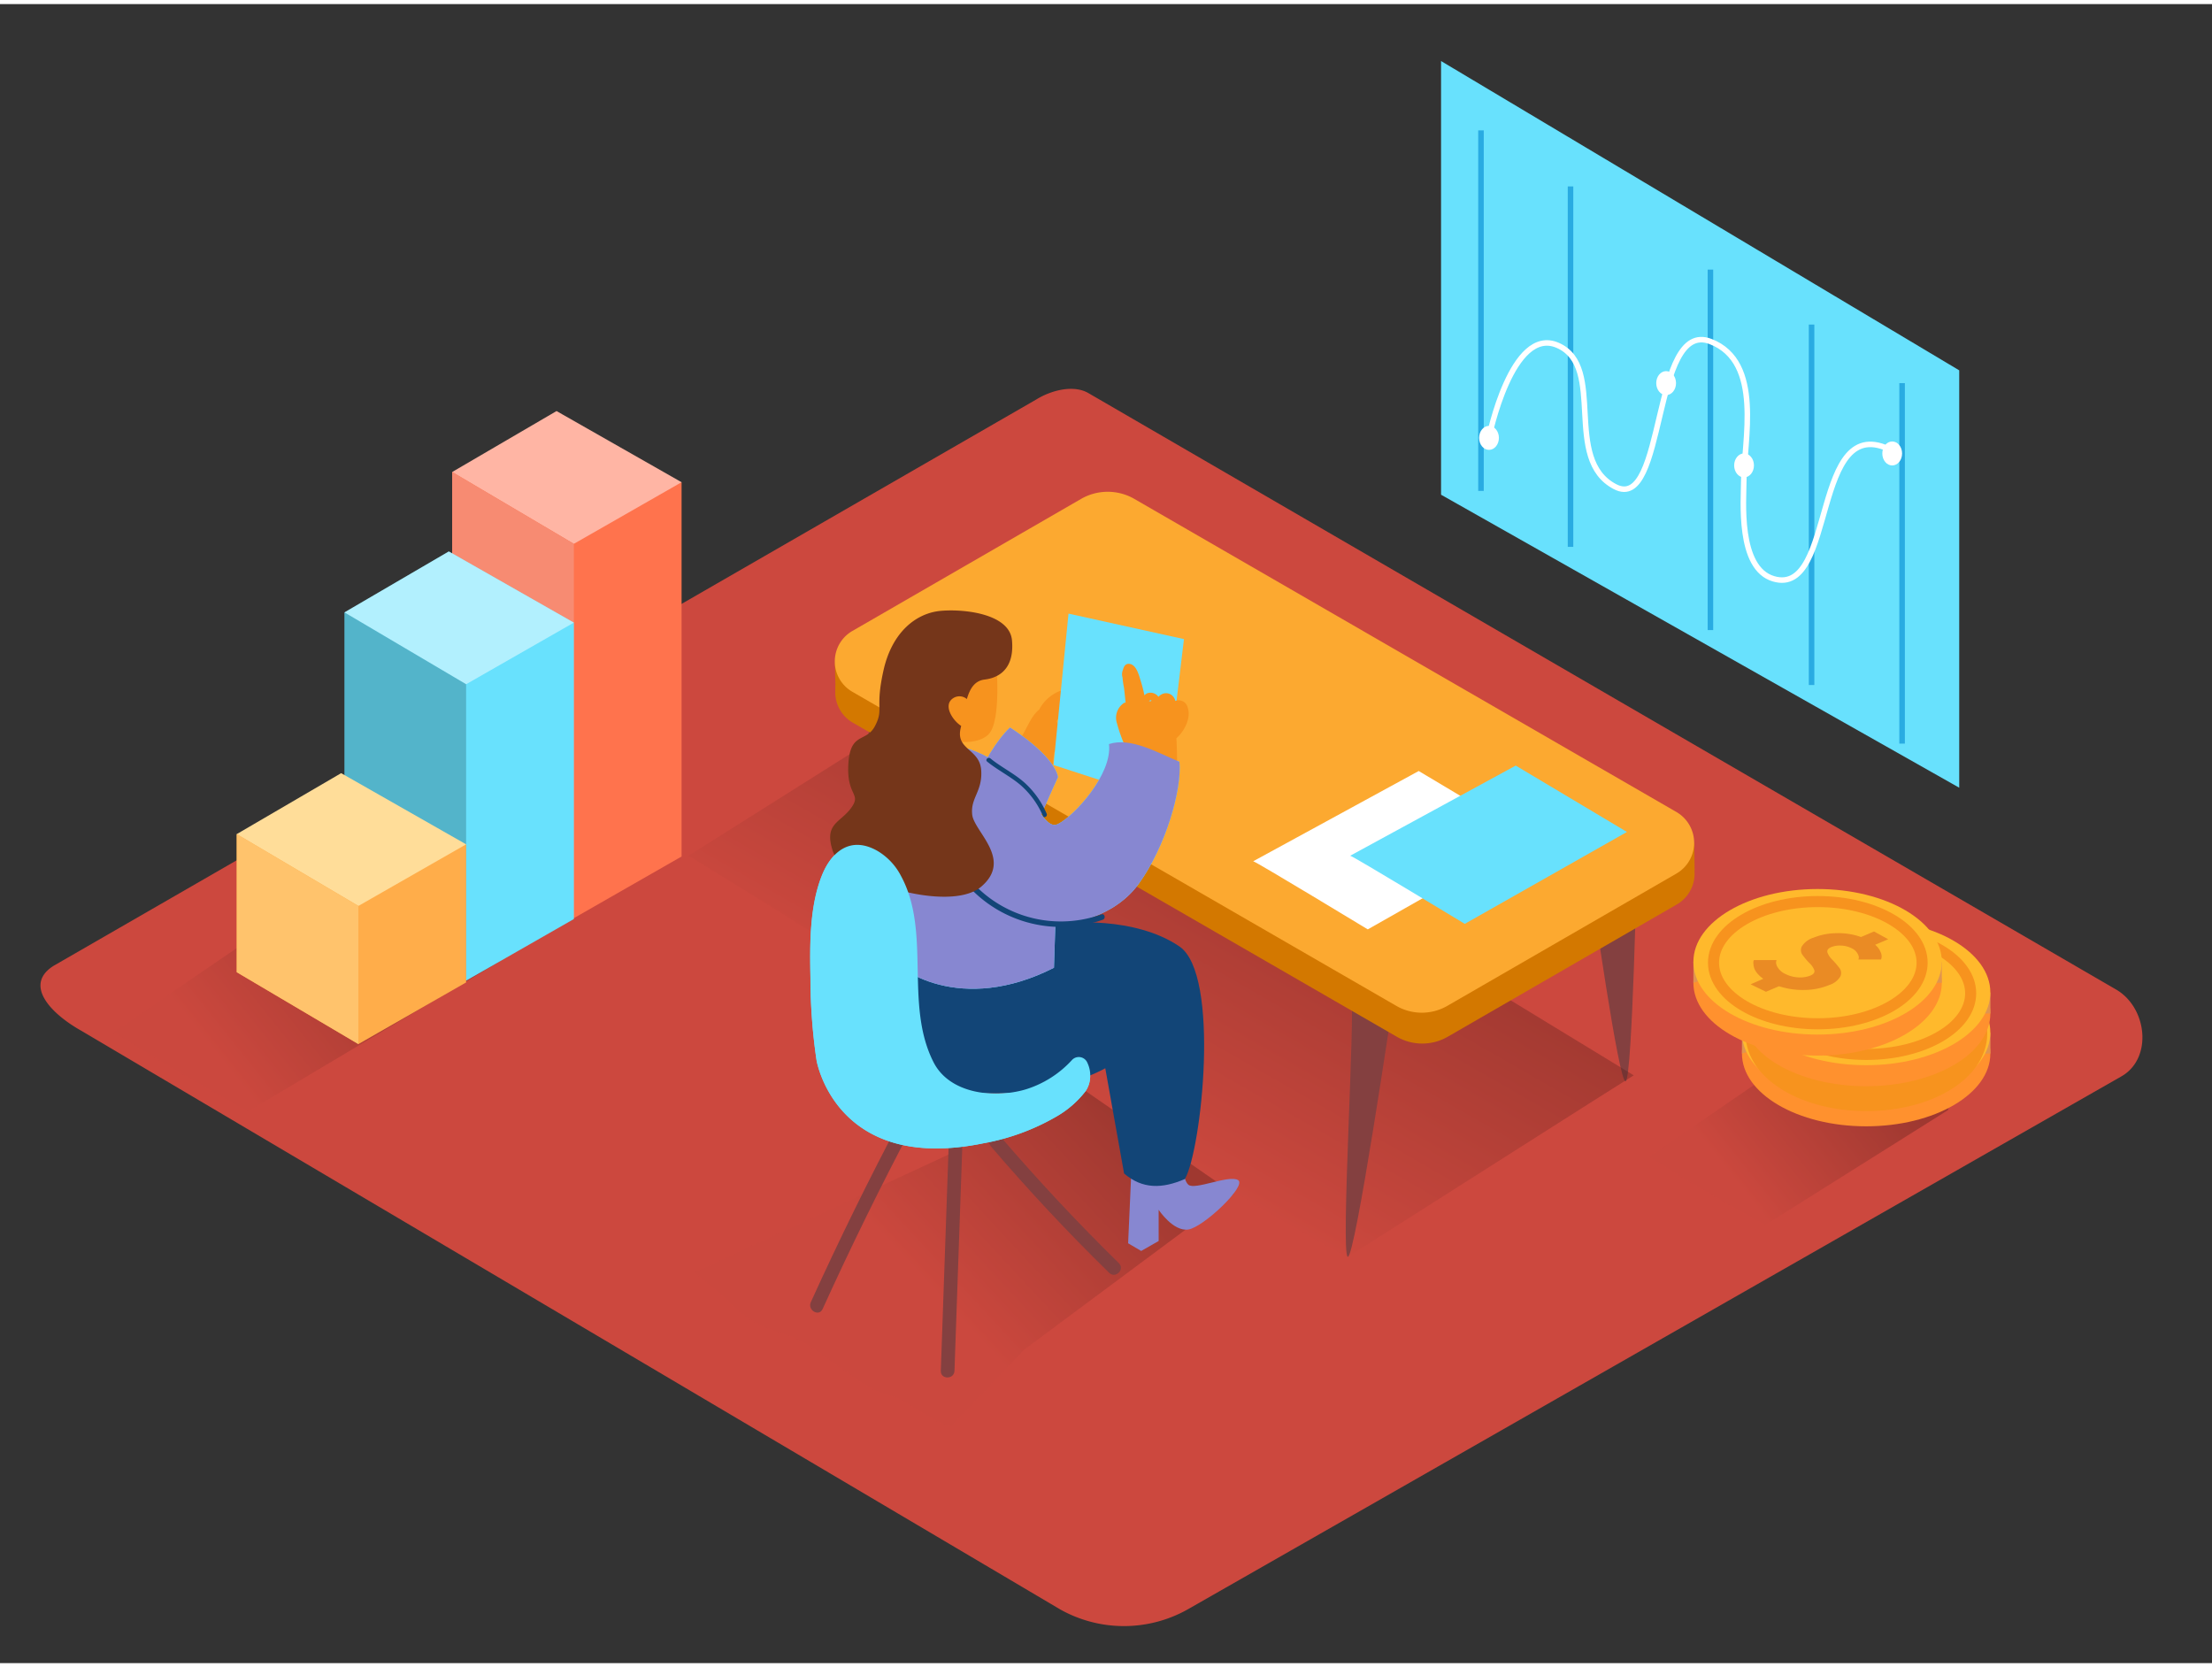 <svg id="Layer_2" data-name="Layer 2" xmlns="http://www.w3.org/2000/svg" xmlns:xlink="http://www.w3.org/1999/xlink" viewBox="0 0 400 300" width="406" height="306" class="illustration styles_illustrationTablet__1DWOa"><rect x="0" y="0" width="400" height="300" fill="#333333" stroke="none"/><defs><linearGradient id="linear-gradient" x1="40.1" y1="191.78" x2="72.83" y2="165.59" gradientUnits="userSpaceOnUse"><stop offset="0" stop-color="#cc483e"></stop><stop offset="1" stop-color="#411714"></stop></linearGradient><linearGradient id="linear-gradient-2" x1="313.82" y1="213.31" x2="339.72" y2="192.59" xlink:href="#linear-gradient"></linearGradient><linearGradient id="linear-gradient-3" x1="195.28" y1="199.46" x2="226.1" y2="145.77" xlink:href="#linear-gradient"></linearGradient><linearGradient id="linear-gradient-4" x1="165.9" y1="230.07" x2="200.09" y2="198.34" xlink:href="#linear-gradient"></linearGradient></defs><title>PP_</title><path d="M191.72,290.29l-177-104.63c-5.64-3.16-10.47-8.36-5-11.77L187.39,71.5c2.66-1.65,6.71-2.73,9.42-1.16L382.65,178.19c5.64,3.27,6.65,12.42,1,15.69L215.06,290.12A23.54,23.54,0,0,1,191.72,290.29Z" fill="#cc483e"></path><path d="M83.76,173.28c.18-.33-4.74-1.32-4.56-1.65.23-.81-2.92-1-2.7-1.79-8.29-3.67-10-4.94-16.3-11L20.51,185.93c8,4.93,16.12,9.74,24.33,14.32l45.41-27.07c.14-.62-6.66,1.67-6.49,1.06A.88.88,0,0,1,83.76,173.28Z" opacity="0.32" fill="url(#linear-gradient)"></path><path d="M352.65,197.54c.16-.29-4.09-1.14-3.93-1.42.2-.69-2.52-.84-2.33-1.54-7.15-3.16-8.62-4.26-14-9.51l-34.22,23.38c6.92,4.25,13.89,8.4,21,12.35L352.26,200q.18-.8.39-1.6A.76.76,0,0,1,352.65,197.54Z" opacity="0.32" fill="url(#linear-gradient-2)"></path><path d="M296,155.36s-.81,38.33-2,39.42-6.3-35.33-6.3-35.33" fill="#844040"></path><ellipse cx="337.46" cy="189.77" rx="22.46" ry="13.16" fill="#ff912e"></ellipse><polygon points="315 189.77 315 185.97 317.44 189.01 315 189.77" fill="#e0944f"></polygon><polygon points="359.93 185.97 359.93 189.77 357.07 189.77 359.16 186.72 359.93 185.97" fill="#e0944f"></polygon><ellipse cx="337.46" cy="185.97" rx="22.46" ry="13.16" fill="#ffb92c"></ellipse><path d="M348.86,184.21a1.75,1.75,0,0,1,.18,1l-.09.35-4.1,0a1.86,1.86,0,0,0,.08-.35,1.53,1.53,0,0,0-.25-.75,2.24,2.24,0,0,0-1-.91,4.49,4.49,0,0,0-1.93-.51,4.15,4.15,0,0,0-1.83.28q-.86.37-.66,1a3.55,3.55,0,0,0,.87,1.28,15.62,15.62,0,0,1,1.24,1.43,1.5,1.5,0,0,1,.22,1.58,3.53,3.53,0,0,1-2,1.55,11.8,11.8,0,0,1-4.35.9,13.9,13.9,0,0,1-4.75-.67l-2.36,1-2.77-1.35,2.29-1a5.17,5.17,0,0,1-1.1-1,2.92,2.92,0,0,1-.54-.92,3,3,0,0,1-.14-.74,1.6,1.6,0,0,1,0-.52l.08-.2h4.1a3.27,3.27,0,0,0-.1.42,1.75,1.75,0,0,0,.33.93,3.08,3.08,0,0,0,1.36,1.16,5.83,5.83,0,0,0,2.38.62,5,5,0,0,0,2.2-.35q.85-.37.64-1a3.54,3.54,0,0,0-.91-1.28,13.13,13.13,0,0,1-1.25-1.43,1.47,1.47,0,0,1-.18-1.59,3.82,3.82,0,0,1,2.09-1.58,11.28,11.28,0,0,1,4.17-.82,12,12,0,0,1,4.45.69l2.35-1,2.57,1.4-2.36,1A3.36,3.36,0,0,1,348.86,184.21Z" fill="#ea8b24"></path><ellipse cx="337.5" cy="186.13" rx="18.86" ry="11.05" fill="none" stroke="#f7931e" stroke-miterlimit="10" stroke-width="6"></ellipse><ellipse cx="337.46" cy="182.52" rx="22.46" ry="13.16" fill="#ff912e"></ellipse><polygon points="315 182.52 315 178.72 317.44 181.76 315 182.52" fill="#e0944f"></polygon><polygon points="359.93 178.72 359.93 182.52 357.07 182.52 359.16 179.47 359.93 178.72" fill="#e0944f"></polygon><ellipse cx="337.46" cy="178.72" rx="22.46" ry="13.16" fill="#ffb92c"></ellipse><path d="M348.86,177a1.75,1.75,0,0,1,.18,1l-.09.35-4.1,0a1.86,1.86,0,0,0,.08-.35,1.53,1.53,0,0,0-.25-.75,2.24,2.24,0,0,0-1-.91,4.49,4.49,0,0,0-1.93-.51,4.15,4.15,0,0,0-1.83.28q-.86.37-.66,1a3.55,3.55,0,0,0,.87,1.28,15.62,15.62,0,0,1,1.24,1.43,1.5,1.5,0,0,1,.22,1.58,3.53,3.53,0,0,1-2,1.55,11.8,11.8,0,0,1-4.35.9,13.9,13.9,0,0,1-4.75-.67l-2.36,1-2.77-1.35,2.29-1a5.17,5.17,0,0,1-1.1-1,2.92,2.92,0,0,1-.54-.92,3,3,0,0,1-.14-.74,1.6,1.6,0,0,1,0-.52l.08-.2h4.1a3.27,3.27,0,0,0-.1.42,1.75,1.75,0,0,0,.33.93,3.08,3.08,0,0,0,1.36,1.16,5.83,5.83,0,0,0,2.38.62,5,5,0,0,0,2.2-.35q.85-.37.64-1A3.54,3.54,0,0,0,336,179a13.13,13.13,0,0,1-1.25-1.43,1.47,1.47,0,0,1-.18-1.59,3.82,3.82,0,0,1,2.09-1.58,11.28,11.28,0,0,1,4.17-.82,12,12,0,0,1,4.45.69l2.35-1,2.57,1.4-2.36,1A3.36,3.36,0,0,1,348.86,177Z" fill="#ea8b24"></path><ellipse cx="337.5" cy="178.88" rx="18.86" ry="11.05" fill="none" stroke="#f7931e" stroke-miterlimit="10" stroke-width="2"></ellipse><ellipse cx="328.68" cy="176.98" rx="22.46" ry="13.16" fill="#ff912e"></ellipse><polygon points="306.22 176.98 306.22 173.18 308.66 176.22 306.22 176.98" fill="#e0944f"></polygon><polygon points="351.14 173.18 351.14 176.98 348.29 176.98 350.38 173.93 351.14 173.18" fill="#e0944f"></polygon><ellipse cx="328.68" cy="173.18" rx="22.46" ry="13.16" fill="#ffb92c"></ellipse><path d="M340.07,171.42a1.75,1.75,0,0,1,.18,1l-.09.35-4.1,0a1.86,1.86,0,0,0,.08-.35,1.53,1.53,0,0,0-.25-.75,2.24,2.24,0,0,0-1-.91,4.49,4.49,0,0,0-1.93-.51,4.15,4.15,0,0,0-1.83.28q-.86.37-.66,1a3.55,3.55,0,0,0,.87,1.28,15.62,15.62,0,0,1,1.24,1.43,1.5,1.5,0,0,1,.22,1.58,3.53,3.53,0,0,1-2,1.55,11.8,11.8,0,0,1-4.35.9,13.9,13.9,0,0,1-4.75-.67l-2.36,1-2.77-1.35,2.29-1a5.17,5.17,0,0,1-1.1-1,2.92,2.92,0,0,1-.54-.92,3,3,0,0,1-.14-.74,1.6,1.6,0,0,1,0-.52l.08-.2h4.1a3.27,3.27,0,0,0-.1.42,1.75,1.75,0,0,0,.33.93,3.08,3.08,0,0,0,1.36,1.16,5.83,5.83,0,0,0,2.38.62,5,5,0,0,0,2.2-.35q.85-.37.64-1a3.54,3.54,0,0,0-.91-1.28A13.13,13.13,0,0,1,326,172a1.47,1.47,0,0,1-.18-1.59,3.82,3.82,0,0,1,2.09-1.58,11.28,11.28,0,0,1,4.17-.82,12,12,0,0,1,4.45.69l2.35-1,2.57,1.4-2.36,1A3.36,3.36,0,0,1,340.07,171.42Z" fill="#ea8b24"></path><ellipse cx="328.72" cy="173.34" rx="18.86" ry="11.05" fill="none" stroke="#f7931e" stroke-miterlimit="10" stroke-width="2"></ellipse><polyline points="123.25 86.46 123.25 154.14 103.77 165.29 81.77 152.29 81.77 84.61" fill="#ff734d"></polyline><polygon points="123.25 86.46 100.64 73.59 81.77 84.61 103.77 97.6 123.25 86.46" fill="#ffb5a4"></polygon><polygon points="103.77 97.6 103.77 165.29 81.77 152.29 81.77 84.61 103.77 97.6" fill="#f78b72"></polygon><polygon points="81.16 98.98 103.77 111.85 103.77 165.45 84.29 176.59 62.29 163.59 62.29 110 81.16 98.98" fill="#68e1fd"></polygon><polygon points="103.77 111.85 81.16 98.98 62.29 110 84.29 122.99 103.77 111.85" fill="#fff" opacity="0.49"></polygon><polygon points="84.29 122.99 84.29 176.59 62.29 163.59 62.29 110 84.29 122.99" opacity="0.2"></polygon><polyline points="84.29 151.94 84.29 176.91 64.81 188.06 42.81 175.06 42.81 150.09" fill="#ffad4a"></polyline><polygon points="84.29 151.94 61.69 139.07 42.81 150.09 64.81 163.08 84.29 151.94" fill="#fd9"></polygon><polygon points="64.81 163.08 64.81 188.06 42.81 175.06 42.81 150.09 64.81 163.08" fill="#ffc36c"></polygon><path d="M157.12,121c.79,2.27-1.93,46.41-.63,47s8.24-46.52,8.24-46.52" fill="#844040"></path><path d="M243.71,226.53c.08,0,51.67-32.86,51.72-32.82l-86-52.4L168.1,126.53,124.5,154C135.94,160.86,231.52,221.11,243.71,226.53Z" opacity="0.32" fill="url(#linear-gradient-3)"></path><path d="M142.74,240.84c5.14,1.58,12.9,9.74,18.18,10.8,3.23.65,7.92,5.22,11.18,5.47l13.1-13.79,37.92-28.2-26.82-18.58L125.5,229.39C134,235.61,132.81,237.8,142.74,240.84Z" opacity="0.32" fill="url(#linear-gradient-4)"></path><path d="M190.89,185.15c-3.82-2.67-8.32-4.13-13.17-3.06-5.17,1.14-9.65,4.39-14.92,5.19-.83.13-4.16-.09-4.67.39-14.67,13.88,26.33,12.39,26.33,12.39,4-3.26,7.72-6.47,11.67-9.76C194.94,187.63,192.93,186.58,190.89,185.15Z" fill="#f8997c"></path><path d="M171.59,205.27l-1.46,41.88c-.06,1.59,2.41,1.59,2.47,0l1.46-41.88C174.11,203.69,171.65,203.69,171.59,205.27Z" fill="#844040"></path><path d="M202.33,227.68q-11.2-11-21.4-22.88c-1-1.21-2.77.54-1.75,1.75q10.19,11.91,21.4,22.88C201.72,230.54,203.47,228.79,202.33,227.68Z" fill="#844040"></path><path d="M163,201.4q-8.69,16.41-16.38,33.33c-.65,1.44,1.47,2.69,2.13,1.25q7.68-16.91,16.38-33.33C165.91,201.24,163.78,200,163,201.4Z" fill="#844040"></path><path d="M195.45,189.07a19.86,19.86,0,0,1-9.93,7.18c-5.61,1.68-13.75.89-16.7-4.89-5.36-10.5-.33-23.65-6-33.86a10.36,10.36,0,0,0-6.56-5.31c-3.67-.79-6.18,1.92-7.51,5.12-2.39,5.73-2.3,12.86-2.18,19A102,102,0,0,0,147.66,191s3.43,20.47,30.16,15a40.57,40.57,0,0,0,13.13-4.79,18,18,0,0,0,5.36-4.64C197.94,194.21,196.86,191.42,195.45,189.07Z" fill="#68e1fd"></path><path d="M189.26,128.13s-13.84,59.73-11.45,61.31,19.34-55.81,19.34-55.81" fill="#844040"></path><path d="M244.34,179.52c.79,2.27-1.93,46.41-.63,47S251.95,180,251.95,180" fill="#844040"></path><polyline points="151.09 123.75 150.97 119.21 152.7 121.64 151.59 123.84" fill="#d37800"></polyline><polyline points="306.44 156.71 306.38 151.63 304.4 152.27 305.42 156.53" fill="#d37800"></polyline><path d="M154.23,118.93l41.34-23.87a9.64,9.64,0,0,1,9.64,0l98,56.6a6.44,6.44,0,0,1,0,11.16l-41.41,23.91a9.22,9.22,0,0,1-9.22,0l-98.38-56.8A6.35,6.35,0,0,1,154.23,118.93Z" fill="#d37800"></path><path d="M154.15,113.35l41.34-23.87a9.64,9.64,0,0,1,9.64,0l98,56.6a6.44,6.44,0,0,1,0,11.16l-41.41,23.91a9.22,9.22,0,0,1-9.22,0l-98.38-56.8A6.35,6.35,0,0,1,154.15,113.35Z" fill="#fca930"></path><path d="M226.62,155c.68.17,20.72,12.32,20.72,12.32l29.32-16.64-20.11-12Z" fill="#fff"></path><path d="M244.16,154c.68.17,20.72,12.32,20.72,12.32L294.2,149.7l-20.11-12Z" fill="#68e1fd"></path><path d="M213.95,208.71s-.22,3.74.94,4.78,7.39-1.86,9-.83-6.26,8.51-9,8.93-5.37-3.56-5.37-3.56v5.64l-3.16,1.8L204,224.08l.69-15.37Z" fill="#8787d1"></path><path d="M203.27,211.46c3.32,2.86,6.9,2.77,11,1,3-5.22,6.46-37-1-42.06-8-5.45-20.41-4.48-22.49-3.88l-30.5,5c-2.34,4,3.86,24.84,17.4,25.42s22.19-4.51,22.19-4.51Z" fill="#124577"></path><path d="M191.41,124.31a7.24,7.24,0,0,0-3.42,3.13l-.05.11c-2.15,1.75-2.48,5-4.76,6.54,0,.06-2.14,1.57-2.17,1.63s.21-2.94.2-2.91v0c-.74,2-1.46,4.06-2.1,6.12a1.27,1.27,0,0,0,.32.14l-.24.12-.21.12a.69.69,0,0,1-.41.46,1.62,1.62,0,0,0,2.26,1.91l6.9-3.37a19.23,19.23,0,0,0,2.7-.79c0-.72.11-1.44.18-2.16a6,6,0,0,0,.46-5.71.65.65,0,0,1,.12-.13l0-.08a5.25,5.25,0,0,0,2.17-3.43C193.5,125,192.51,123.8,191.41,124.31Z" fill="#f7931e"></path><path d="M182.64,130.82s7.86,4.88,8.68,8.95c0,0-5.52,12-5.15,12.47,6.24,8.14-12.47-5.15-12.47-5.15S177.49,135.71,182.64,130.82Z" fill="#68e1fd"></path><path d="M200.54,133.81c.65,5.43-6.28,13-9.2,14.45-4,2-5.56-14.64-23.16-14.57-1.14,0-6.84-2.43-9.84,5.07s0,29,2,32.75c1.76,3.31,13.5,11.25,30.25,2.75l.25-7.75s9.89-.21,15.12-7.49c4.88-6.78,7.78-17,7.32-22C209.32,135.34,204.43,132.53,200.54,133.81Z" fill="#68e1fd"></path><path d="M182.64,130.82s7.86,4.88,8.68,8.95c0,0-5.52,12-5.15,12.47,6.24,8.14-12.47-5.15-12.47-5.15S177.49,135.71,182.64,130.82Z" fill="#8787d1"></path><polyline points="193.22 110.22 214.1 114.83 210.57 144.11 190.51 137.6" fill="#68e1fd"></polyline><path d="M214.77,127.19a1.67,1.67,0,0,0-2.23-1.18,1.88,1.88,0,0,0-.67-1.06,1.68,1.68,0,0,0-1.9-.08,1.94,1.94,0,0,0-.49.39l-.1-.12a1.76,1.76,0,0,0-1.91-.52,1.65,1.65,0,0,0-.52.38,26.44,26.44,0,0,0-.74-2.83c-.28-.93-.74-2.64-1.89-2.85-.75-.14-1.1.41-1.25,1.06a2,2,0,0,0-.08,1.4,15,15,0,0,0,.27,1.88c.1.88.2,1.77.28,2.65v0a.59.59,0,0,0-.42.16,3.2,3.2,0,0,0-1.13,3.61,27.62,27.62,0,0,0,2.06,5.35.61.61,0,0,0,.85.27l.09.33a.65.65,0,0,0,1.27-.07l0-.12a.62.62,0,0,0,.22.11l.05.71c.05.66,1,.66,1.24.11l.06.52c.08.73,1.24.65,1.27-.07l0-.58a.74.74,0,0,0,.55-.28.71.71,0,0,0,.46.26.6.6,0,0,0,.62.09l0,.16a.72.72,0,0,0,.85.48c0,.07,0,.14,0,.22,0,.82,1.3.93,1.28.1q0-2.47-.13-4.94a.62.62,0,0,0,.19-.14C214.26,131.27,215.41,129.05,214.77,127.19Zm-6.9-1.24a.42.42,0,0,1,.36-.05.73.73,0,0,0-.08.16h-.39A.53.53,0,0,1,207.87,125.95Z" fill="#f7931e"></path><path d="M180.11,118.47c0,.18,1.09,11.18-1.37,13.6s-9,1.42-10.63-1.23-3.61-6.14-1.88-10.24S179.81,115.77,180.11,118.47Z" fill="#f7931e"></path><path d="M200.54,133.81c.65,5.43-6.28,13-9.2,14.45-4,2-5.56-14.64-23.16-14.57-1.14,0-6.84-2.43-9.84,5.07s0,29,2,32.75c1.76,3.31,13.5,11.25,30.25,2.75l.25-7.75s9.89-.21,15.12-7.49c4.88-6.78,7.78-17,7.32-22C209.32,135.34,204.43,132.53,200.54,133.81Z" fill="#8787d1"></path><path d="M199.16,164.61a21.67,21.67,0,0,1-25.39-8.43c-.35-.54-1.22,0-.86.5a22.68,22.68,0,0,0,26.52,8.89C200,165.36,199.77,164.39,199.16,164.61Z" fill="#124577"></path><path d="M189.27,146.4a16.11,16.11,0,0,0-3.89-5.51c-1.92-1.75-4.29-2.86-6.29-4.49-.4-.33-1,.24-.58.58,1.89,1.54,4.11,2.62,6,4.21a15.51,15.51,0,0,1,4.09,5.63C188.78,147.29,189.48,146.88,189.27,146.4Z" fill="#124577"></path><path d="M183,115.06c-.41-4.7-8.28-5.71-12.77-5.35s-8.91,3.78-10.47,10.79.1,6.86-1.51,10-4.48,1-4.84,6.89,2.48,5.28.48,8-5,2.8-3.24,7.92,21,11.21,26.78,6.29-1.26-9.93-1.62-13,1.89-4.21,1.62-8.08-4.62-3.64-3.72-7.55l.1-.45c-1.5-.93-3.37-3.74-1.46-5a2.07,2.07,0,0,1,2.49.15c.55-1.89,1.41-3.33,3.24-3.53C179,122,183.57,121.48,183,115.06Z" fill="#75361a"></path><path d="M196.64,191.46a1.68,1.68,0,0,0-2.81-.5,18.9,18.9,0,0,1-8.31,5.28c-5.61,1.68-13.75.89-16.7-4.89-5.34-10.46-.36-23.55-5.92-33.75a11.25,11.25,0,0,0-4.17-4.44c-5-2.89-8.36.27-10,4.13-2.39,5.73-2.3,12.86-2.18,19A102,102,0,0,0,147.66,191s3.43,20.47,30.16,15a40.57,40.57,0,0,0,13.13-4.79,18,18,0,0,0,5.36-4.64A5.25,5.25,0,0,0,196.64,191.46Z" fill="#68e1fd"></path><polygon points="354.29 66.23 260.59 10.3 260.59 88.72 354.29 141.7 354.29 66.23" fill="#68e1fd"></polygon><line x1="267.81" y1="22.84" x2="267.81" y2="88.03" fill="none" stroke="#29abe2" stroke-miterlimit="10"></line><line x1="284" y1="32.97" x2="284" y2="98.15" fill="none" stroke="#29abe2" stroke-miterlimit="10"></line><line x1="309.3" y1="48.01" x2="309.3" y2="113.2" fill="none" stroke="#29abe2" stroke-miterlimit="10"></line><line x1="327.59" y1="57.95" x2="327.59" y2="123.13" fill="none" stroke="#29abe2" stroke-miterlimit="10"></line><line x1="343.96" y1="68.54" x2="343.96" y2="133.73" fill="none" stroke="#29abe2" stroke-miterlimit="10"></line><path d="M269.26,78.3s4.14-20.25,12.45-16.58c8.82,3.89.79,20.58,10.35,25.55,9.25,4.81,6.57-30.4,17.27-26.25,9.55,3.71,6,17.93,6,25.2,0,3.36-1.13,15.81,5.4,17.71,11.44,3.33,6.7-30.94,21.44-23.16" fill="none" stroke="#fff" stroke-miterlimit="10"></path><ellipse cx="269.26" cy="78.44" rx="1.79" ry="2.17" fill="#fff"></ellipse><ellipse cx="342.17" cy="81.26" rx="1.79" ry="2.17" fill="#fff"></ellipse><ellipse cx="301.29" cy="68.54" rx="1.79" ry="2.17" fill="#fff"></ellipse><ellipse cx="315.38" cy="83.42" rx="1.79" ry="2.17" fill="#fff"></ellipse></svg>